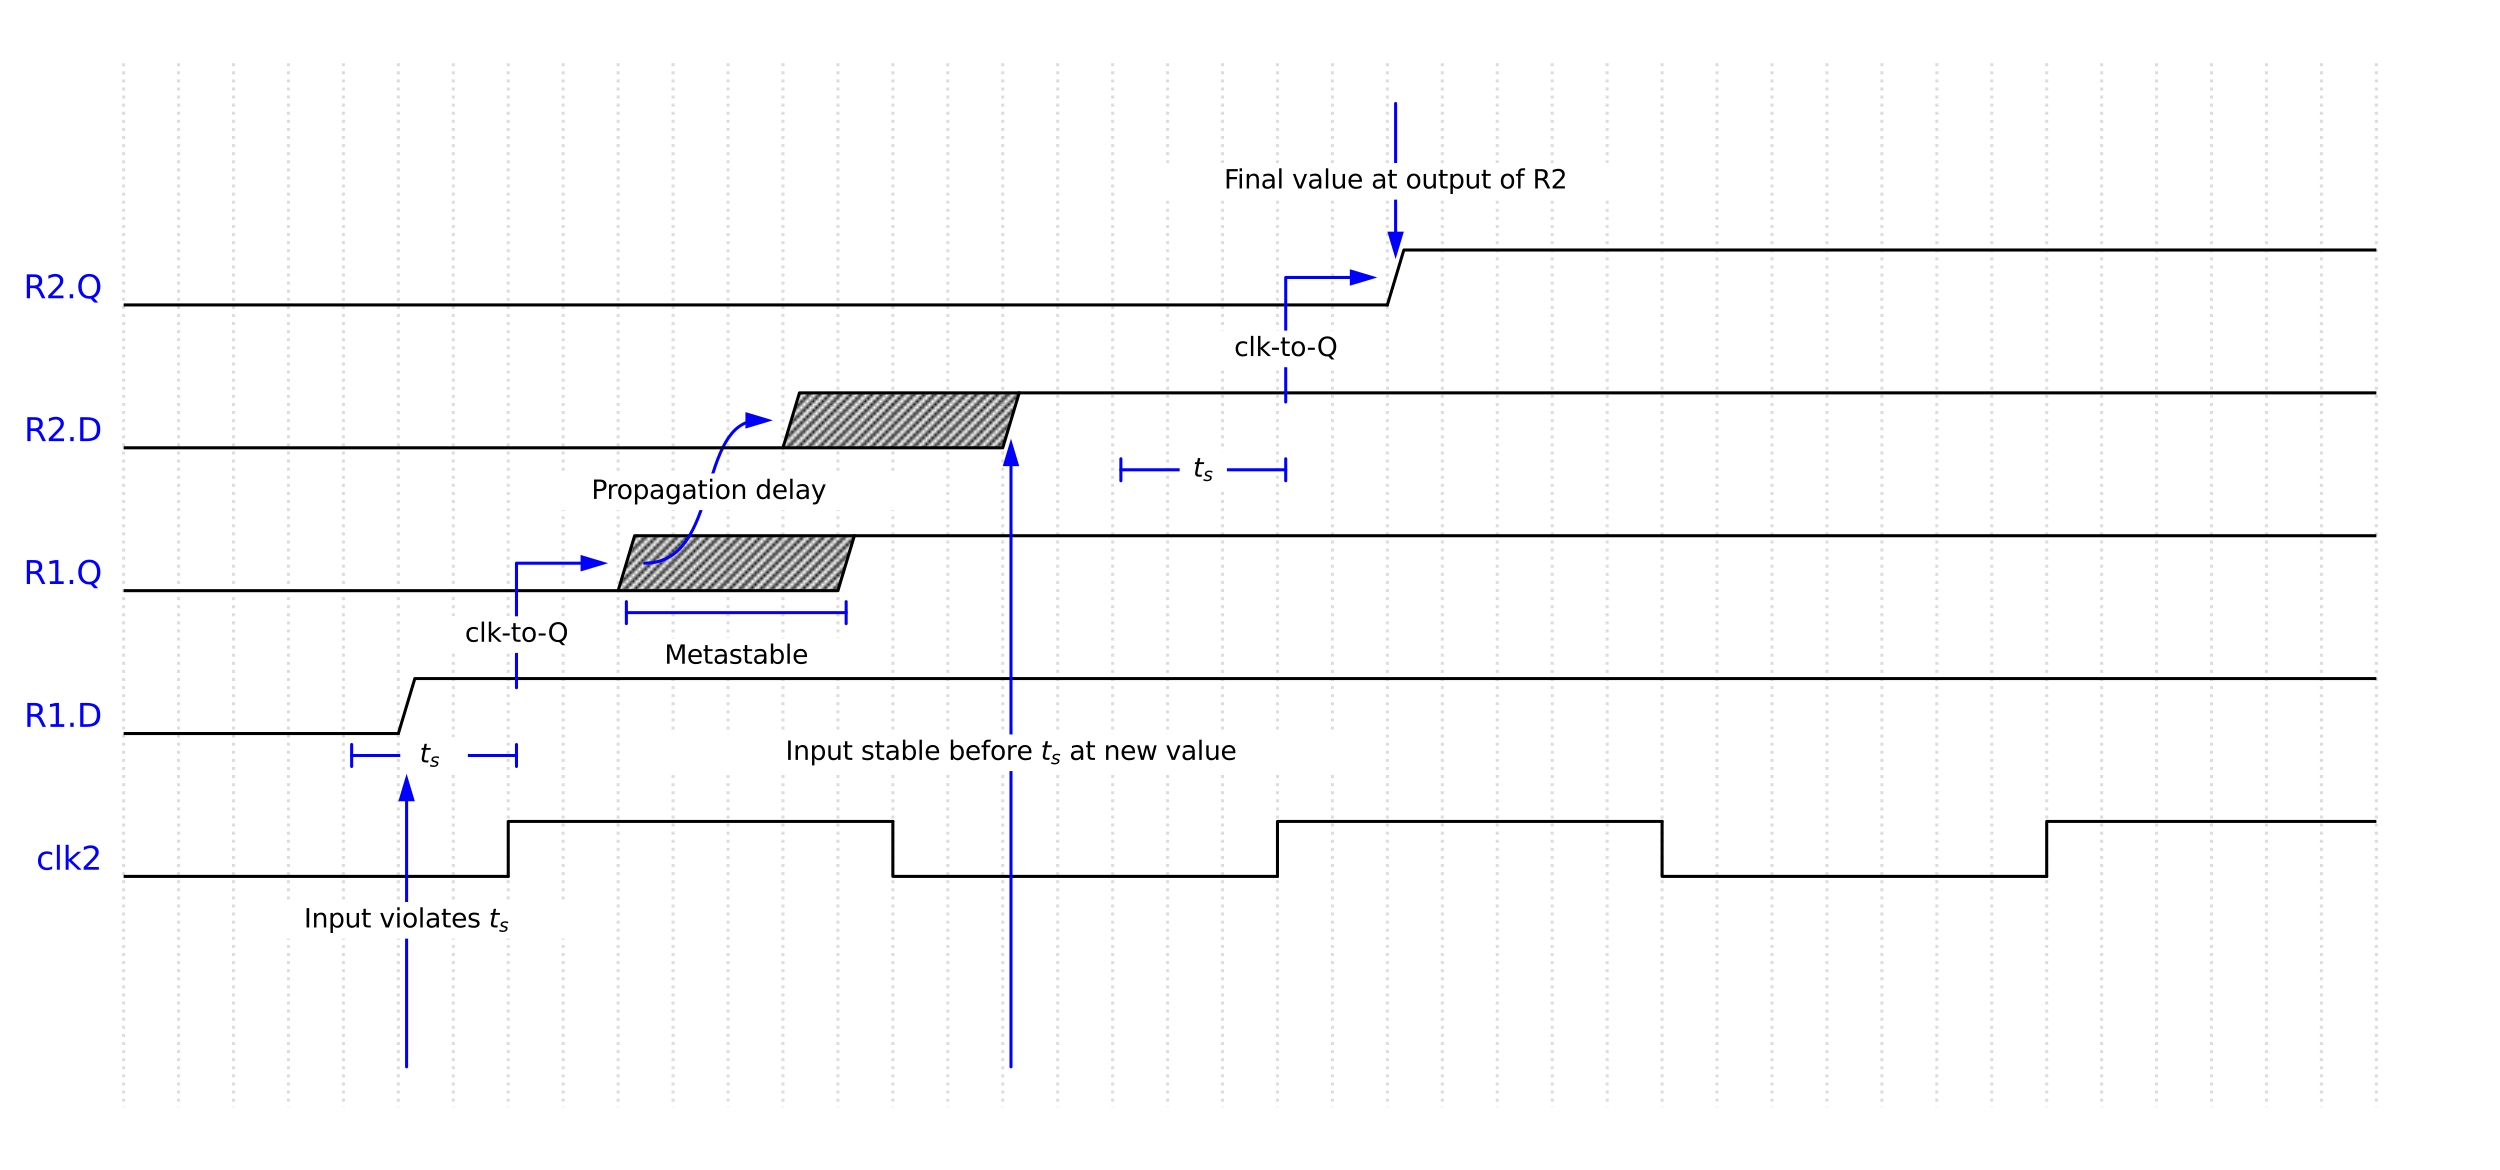 <?xml version="1.0" encoding="utf-8" standalone="no"?>
<!DOCTYPE svg PUBLIC "-//W3C//DTD SVG 1.1//EN"
  "http://www.w3.org/Graphics/SVG/1.1/DTD/svg11.dtd">
<svg xmlns:xlink="http://www.w3.org/1999/xlink" width="819pt" height="383.4pt" viewBox="0 0 819 383.4" xmlns="http://www.w3.org/2000/svg" version="1.1">
 <defs>
  <style type="text/css">*{stroke-linejoin: round; stroke-linecap: butt}</style>
 </defs>
 <g id="figure_1">
  <g id="patch_1">
   <path d="M 0 383.4 
L 819 383.4 
L 819 0 
L 0 0 
L 0 383.4 
z
" style="fill: none"/>
  </g>
  <g id="axes_1">
   <g id="line2d_1">
    <path d="M 40.5 20.7 
L 40.5 362.7 
" clip-path="url(#pe8abf2c8b2)" style="fill: none; stroke-dasharray: 1,1.65; stroke-dashoffset: 0; stroke: #dddddd"/>
   </g>
   <g id="line2d_2">
    <path d="M 58.5 20.7 
L 58.5 362.7 
" clip-path="url(#pe8abf2c8b2)" style="fill: none; stroke-dasharray: 1,1.65; stroke-dashoffset: 0; stroke: #dddddd"/>
   </g>
   <g id="line2d_3">
    <path d="M 76.5 20.7 
L 76.5 362.7 
" clip-path="url(#pe8abf2c8b2)" style="fill: none; stroke-dasharray: 1,1.65; stroke-dashoffset: 0; stroke: #dddddd"/>
   </g>
   <g id="line2d_4">
    <path d="M 94.5 20.7 
L 94.5 362.7 
" clip-path="url(#pe8abf2c8b2)" style="fill: none; stroke-dasharray: 1,1.65; stroke-dashoffset: 0; stroke: #dddddd"/>
   </g>
   <g id="line2d_5">
    <path d="M 112.5 20.7 
L 112.5 362.7 
" clip-path="url(#pe8abf2c8b2)" style="fill: none; stroke-dasharray: 1,1.65; stroke-dashoffset: 0; stroke: #dddddd"/>
   </g>
   <g id="line2d_6">
    <path d="M 130.5 20.7 
L 130.5 362.7 
" clip-path="url(#pe8abf2c8b2)" style="fill: none; stroke-dasharray: 1,1.65; stroke-dashoffset: 0; stroke: #dddddd"/>
   </g>
   <g id="line2d_7">
    <path d="M 148.5 20.7 
L 148.5 362.7 
" clip-path="url(#pe8abf2c8b2)" style="fill: none; stroke-dasharray: 1,1.65; stroke-dashoffset: 0; stroke: #dddddd"/>
   </g>
   <g id="line2d_8">
    <path d="M 166.5 20.7 
L 166.5 362.7 
" clip-path="url(#pe8abf2c8b2)" style="fill: none; stroke-dasharray: 1,1.65; stroke-dashoffset: 0; stroke: #dddddd"/>
   </g>
   <g id="line2d_9">
    <path d="M 184.5 20.7 
L 184.5 362.7 
" clip-path="url(#pe8abf2c8b2)" style="fill: none; stroke-dasharray: 1,1.65; stroke-dashoffset: 0; stroke: #dddddd"/>
   </g>
   <g id="line2d_10">
    <path d="M 202.5 20.7 
L 202.5 362.7 
" clip-path="url(#pe8abf2c8b2)" style="fill: none; stroke-dasharray: 1,1.65; stroke-dashoffset: 0; stroke: #dddddd"/>
   </g>
   <g id="line2d_11">
    <path d="M 220.5 20.7 
L 220.5 362.7 
" clip-path="url(#pe8abf2c8b2)" style="fill: none; stroke-dasharray: 1,1.65; stroke-dashoffset: 0; stroke: #dddddd"/>
   </g>
   <g id="line2d_12">
    <path d="M 238.5 20.7 
L 238.5 362.7 
" clip-path="url(#pe8abf2c8b2)" style="fill: none; stroke-dasharray: 1,1.65; stroke-dashoffset: 0; stroke: #dddddd"/>
   </g>
   <g id="line2d_13">
    <path d="M 256.5 20.7 
L 256.5 362.7 
" clip-path="url(#pe8abf2c8b2)" style="fill: none; stroke-dasharray: 1,1.65; stroke-dashoffset: 0; stroke: #dddddd"/>
   </g>
   <g id="line2d_14">
    <path d="M 274.5 20.7 
L 274.5 362.7 
" clip-path="url(#pe8abf2c8b2)" style="fill: none; stroke-dasharray: 1,1.65; stroke-dashoffset: 0; stroke: #dddddd"/>
   </g>
   <g id="line2d_15">
    <path d="M 292.5 20.7 
L 292.5 362.7 
" clip-path="url(#pe8abf2c8b2)" style="fill: none; stroke-dasharray: 1,1.65; stroke-dashoffset: 0; stroke: #dddddd"/>
   </g>
   <g id="line2d_16">
    <path d="M 310.5 20.7 
L 310.5 362.7 
" clip-path="url(#pe8abf2c8b2)" style="fill: none; stroke-dasharray: 1,1.65; stroke-dashoffset: 0; stroke: #dddddd"/>
   </g>
   <g id="line2d_17">
    <path d="M 328.5 20.7 
L 328.5 362.7 
" clip-path="url(#pe8abf2c8b2)" style="fill: none; stroke-dasharray: 1,1.65; stroke-dashoffset: 0; stroke: #dddddd"/>
   </g>
   <g id="line2d_18">
    <path d="M 346.5 20.7 
L 346.5 362.7 
" clip-path="url(#pe8abf2c8b2)" style="fill: none; stroke-dasharray: 1,1.65; stroke-dashoffset: 0; stroke: #dddddd"/>
   </g>
   <g id="line2d_19">
    <path d="M 364.5 20.7 
L 364.5 362.7 
" clip-path="url(#pe8abf2c8b2)" style="fill: none; stroke-dasharray: 1,1.65; stroke-dashoffset: 0; stroke: #dddddd"/>
   </g>
   <g id="line2d_20">
    <path d="M 382.5 20.7 
L 382.5 362.7 
" clip-path="url(#pe8abf2c8b2)" style="fill: none; stroke-dasharray: 1,1.65; stroke-dashoffset: 0; stroke: #dddddd"/>
   </g>
   <g id="line2d_21">
    <path d="M 400.5 20.7 
L 400.5 362.7 
" clip-path="url(#pe8abf2c8b2)" style="fill: none; stroke-dasharray: 1,1.65; stroke-dashoffset: 0; stroke: #dddddd"/>
   </g>
   <g id="line2d_22">
    <path d="M 418.5 20.7 
L 418.5 362.7 
" clip-path="url(#pe8abf2c8b2)" style="fill: none; stroke-dasharray: 1,1.65; stroke-dashoffset: 0; stroke: #dddddd"/>
   </g>
   <g id="line2d_23">
    <path d="M 436.5 20.7 
L 436.5 362.7 
" clip-path="url(#pe8abf2c8b2)" style="fill: none; stroke-dasharray: 1,1.65; stroke-dashoffset: 0; stroke: #dddddd"/>
   </g>
   <g id="line2d_24">
    <path d="M 454.5 20.7 
L 454.5 362.7 
" clip-path="url(#pe8abf2c8b2)" style="fill: none; stroke-dasharray: 1,1.65; stroke-dashoffset: 0; stroke: #dddddd"/>
   </g>
   <g id="line2d_25">
    <path d="M 472.5 20.7 
L 472.5 362.7 
" clip-path="url(#pe8abf2c8b2)" style="fill: none; stroke-dasharray: 1,1.65; stroke-dashoffset: 0; stroke: #dddddd"/>
   </g>
   <g id="line2d_26">
    <path d="M 490.5 20.7 
L 490.5 362.7 
" clip-path="url(#pe8abf2c8b2)" style="fill: none; stroke-dasharray: 1,1.65; stroke-dashoffset: 0; stroke: #dddddd"/>
   </g>
   <g id="line2d_27">
    <path d="M 508.5 20.7 
L 508.5 362.7 
" clip-path="url(#pe8abf2c8b2)" style="fill: none; stroke-dasharray: 1,1.65; stroke-dashoffset: 0; stroke: #dddddd"/>
   </g>
   <g id="line2d_28">
    <path d="M 526.5 20.7 
L 526.5 362.7 
" clip-path="url(#pe8abf2c8b2)" style="fill: none; stroke-dasharray: 1,1.65; stroke-dashoffset: 0; stroke: #dddddd"/>
   </g>
   <g id="line2d_29">
    <path d="M 544.5 20.7 
L 544.5 362.7 
" clip-path="url(#pe8abf2c8b2)" style="fill: none; stroke-dasharray: 1,1.65; stroke-dashoffset: 0; stroke: #dddddd"/>
   </g>
   <g id="line2d_30">
    <path d="M 562.5 20.7 
L 562.5 362.7 
" clip-path="url(#pe8abf2c8b2)" style="fill: none; stroke-dasharray: 1,1.65; stroke-dashoffset: 0; stroke: #dddddd"/>
   </g>
   <g id="line2d_31">
    <path d="M 580.5 20.7 
L 580.5 362.7 
" clip-path="url(#pe8abf2c8b2)" style="fill: none; stroke-dasharray: 1,1.65; stroke-dashoffset: 0; stroke: #dddddd"/>
   </g>
   <g id="line2d_32">
    <path d="M 598.5 20.7 
L 598.5 362.7 
" clip-path="url(#pe8abf2c8b2)" style="fill: none; stroke-dasharray: 1,1.65; stroke-dashoffset: 0; stroke: #dddddd"/>
   </g>
   <g id="line2d_33">
    <path d="M 616.5 20.7 
L 616.5 362.7 
" clip-path="url(#pe8abf2c8b2)" style="fill: none; stroke-dasharray: 1,1.65; stroke-dashoffset: 0; stroke: #dddddd"/>
   </g>
   <g id="line2d_34">
    <path d="M 634.5 20.7 
L 634.5 362.7 
" clip-path="url(#pe8abf2c8b2)" style="fill: none; stroke-dasharray: 1,1.65; stroke-dashoffset: 0; stroke: #dddddd"/>
   </g>
   <g id="line2d_35">
    <path d="M 652.5 20.7 
L 652.5 362.7 
" clip-path="url(#pe8abf2c8b2)" style="fill: none; stroke-dasharray: 1,1.65; stroke-dashoffset: 0; stroke: #dddddd"/>
   </g>
   <g id="line2d_36">
    <path d="M 670.5 20.7 
L 670.5 362.7 
" clip-path="url(#pe8abf2c8b2)" style="fill: none; stroke-dasharray: 1,1.65; stroke-dashoffset: 0; stroke: #dddddd"/>
   </g>
   <g id="line2d_37">
    <path d="M 688.5 20.7 
L 688.5 362.7 
" clip-path="url(#pe8abf2c8b2)" style="fill: none; stroke-dasharray: 1,1.65; stroke-dashoffset: 0; stroke: #dddddd"/>
   </g>
   <g id="line2d_38">
    <path d="M 706.5 20.7 
L 706.5 362.7 
" clip-path="url(#pe8abf2c8b2)" style="fill: none; stroke-dasharray: 1,1.65; stroke-dashoffset: 0; stroke: #dddddd"/>
   </g>
   <g id="line2d_39">
    <path d="M 724.5 20.7 
L 724.5 362.7 
" clip-path="url(#pe8abf2c8b2)" style="fill: none; stroke-dasharray: 1,1.65; stroke-dashoffset: 0; stroke: #dddddd"/>
   </g>
   <g id="line2d_40">
    <path d="M 742.5 20.7 
L 742.5 362.7 
" clip-path="url(#pe8abf2c8b2)" style="fill: none; stroke-dasharray: 1,1.65; stroke-dashoffset: 0; stroke: #dddddd"/>
   </g>
   <g id="line2d_41">
    <path d="M 760.5 20.7 
L 760.5 362.7 
" clip-path="url(#pe8abf2c8b2)" style="fill: none; stroke-dasharray: 1,1.65; stroke-dashoffset: 0; stroke: #dddddd"/>
   </g>
   <g id="line2d_42">
    <path d="M 778.5 20.7 
L 778.5 362.7 
" clip-path="url(#pe8abf2c8b2)" style="fill: none; stroke-dasharray: 1,1.65; stroke-dashoffset: 0; stroke: #dddddd"/>
   </g>
   <g id="patch_2">
    <path d="M 261.9 128.7 
L 256.5 146.7 
L 328.5 146.7 
L 333.9 128.7 
z
" clip-path="url(#pf10dcd220d)" style="fill: url(#h05a7347aa9); stroke: #000000; stroke-linecap: round"/>
   </g>
   <g id="patch_3">
    <path d="M 207.9 175.5 
L 202.5 193.5 
L 274.5 193.5 
L 279.9 175.5 
z
" clip-path="url(#pf10dcd220d)" style="fill: url(#h05a7347aa9); stroke: #000000; stroke-linecap: round"/>
   </g>
   <g id="patch_4">
    <path d="M 211.2 184.5 
C 236.4 184.5 228 137.7 248.7 137.7 
" clip-path="url(#pe8abf2c8b2)" style="fill: none; stroke: #0000ff; stroke-linejoin: miter; stroke-linecap: round"/>
   </g>
   <g id="line2d_43">
    <path d="M 40.5 99.9 
L 454.5 99.9 
" clip-path="url(#pf10dcd220d)" style="fill: none; stroke: #000000; stroke-linecap: round"/>
   </g>
   <g id="line2d_44">
    <path d="M 454.5 99.9 
L 459.9 81.9 
L 778.5 81.9 
" clip-path="url(#pf10dcd220d)" style="fill: none; stroke: #000000; stroke-linecap: round"/>
   </g>
   <g id="line2d_45">
    <path d="M 40.5 146.7 
L 256.5 146.7 
" clip-path="url(#pf10dcd220d)" style="fill: none; stroke: #000000; stroke-linecap: round"/>
   </g>
   <g id="line2d_46">
    <path d="M 333.9 128.7 
L 778.5 128.7 
" clip-path="url(#pf10dcd220d)" style="fill: none; stroke: #000000; stroke-linecap: round"/>
   </g>
   <g id="line2d_47">
    <path d="M 40.5 193.5 
L 202.5 193.5 
" clip-path="url(#pf10dcd220d)" style="fill: none; stroke: #000000; stroke-linecap: round"/>
   </g>
   <g id="line2d_48">
    <path d="M 279.9 175.5 
L 778.5 175.5 
" clip-path="url(#pf10dcd220d)" style="fill: none; stroke: #000000; stroke-linecap: round"/>
   </g>
   <g id="line2d_49">
    <path d="M 40.5 240.3 
L 130.5 240.3 
" clip-path="url(#pf10dcd220d)" style="fill: none; stroke: #000000; stroke-linecap: round"/>
   </g>
   <g id="line2d_50">
    <path d="M 130.5 240.3 
L 135.9 222.3 
L 778.5 222.3 
" clip-path="url(#pf10dcd220d)" style="fill: none; stroke: #000000; stroke-linecap: round"/>
   </g>
   <g id="line2d_51">
    <path d="M 40.5 287.1 
L 166.5 287.1 
" clip-path="url(#pf10dcd220d)" style="fill: none; stroke: #000000; stroke-linecap: round"/>
   </g>
   <g id="line2d_52">
    <path d="M 166.5 287.1 
L 166.5 269.1 
L 292.5 269.1 
" clip-path="url(#pf10dcd220d)" style="fill: none; stroke: #000000; stroke-linecap: round"/>
   </g>
   <g id="line2d_53">
    <path d="M 292.5 269.1 
L 292.5 287.1 
L 418.5 287.1 
" clip-path="url(#pf10dcd220d)" style="fill: none; stroke: #000000; stroke-linecap: round"/>
   </g>
   <g id="line2d_54">
    <path d="M 418.5 287.1 
L 418.5 269.1 
L 544.5 269.1 
" clip-path="url(#pf10dcd220d)" style="fill: none; stroke: #000000; stroke-linecap: round"/>
   </g>
   <g id="line2d_55">
    <path d="M 544.5 269.1 
L 544.5 287.1 
L 670.5 287.1 
" clip-path="url(#pf10dcd220d)" style="fill: none; stroke: #000000; stroke-linecap: round"/>
   </g>
   <g id="line2d_56">
    <path d="M 670.5 287.1 
L 670.5 269.1 
L 778.5 269.1 
" clip-path="url(#pf10dcd220d)" style="fill: none; stroke: #000000; stroke-linecap: round"/>
   </g>
   <g id="line2d_57">
    <path d="M 115.2 247.5 
L 169.2 247.5 
" clip-path="url(#pe8abf2c8b2)" style="fill: none; stroke: #0000ff; stroke-linecap: round"/>
   </g>
   <g id="line2d_58">
    <path d="M 115.2 251.1 
L 115.2 243.9 
" clip-path="url(#pe8abf2c8b2)" style="fill: none; stroke: #0000ff; stroke-linecap: round"/>
   </g>
   <g id="line2d_59">
    <path d="M 169.2 251.1 
L 169.2 243.9 
" clip-path="url(#pe8abf2c8b2)" style="fill: none; stroke: #0000ff; stroke-linecap: round"/>
   </g>
   <g id="line2d_60">
    <path d="M 367.2 153.9 
L 421.2 153.9 
" clip-path="url(#pe8abf2c8b2)" style="fill: none; stroke: #0000ff; stroke-linecap: round"/>
   </g>
   <g id="line2d_61">
    <path d="M 367.2 157.5 
L 367.2 150.3 
" clip-path="url(#pe8abf2c8b2)" style="fill: none; stroke: #0000ff; stroke-linecap: round"/>
   </g>
   <g id="line2d_62">
    <path d="M 421.2 157.5 
L 421.2 150.3 
" clip-path="url(#pe8abf2c8b2)" style="fill: none; stroke: #0000ff; stroke-linecap: round"/>
   </g>
   <g id="line2d_63">
    <path d="M 205.2 200.7 
L 277.2 200.7 
" clip-path="url(#pe8abf2c8b2)" style="fill: none; stroke: #0000ff; stroke-linecap: round"/>
   </g>
   <g id="line2d_64">
    <path d="M 205.2 204.3 
L 205.2 197.1 
" clip-path="url(#pe8abf2c8b2)" style="fill: none; stroke: #0000ff; stroke-linecap: round"/>
   </g>
   <g id="line2d_65">
    <path d="M 277.2 204.3 
L 277.2 197.1 
" clip-path="url(#pe8abf2c8b2)" style="fill: none; stroke: #0000ff; stroke-linecap: round"/>
   </g>
   <g id="line2d_66">
    <path d="M 205.2 215.1 
L 277.2 215.1 
" clip-path="url(#pe8abf2c8b2)" style="fill: none; stroke: #0000ff; stroke-linecap: round"/>
   </g>
   <g id="line2d_67">
    <path d="M 205.2 218.7 
L 205.2 211.5 
" clip-path="url(#pe8abf2c8b2)" style="fill: none; stroke: #0000ff; stroke-linecap: round"/>
   </g>
   <g id="line2d_68">
    <path d="M 277.2 218.7 
L 277.2 211.5 
" clip-path="url(#pe8abf2c8b2)" style="fill: none; stroke: #0000ff; stroke-linecap: round"/>
   </g>
   <g id="text_1">
    <!-- R2.Q -->
    <g style="fill: #0000ff" transform="translate(7.721 97.716) scale(0.105 -0.105)">
     <defs>
      <path id="DejaVuSans-52" d="M 2841 2188 
Q 3044 2119 3236 1894 
Q 3428 1669 3622 1275 
L 4263 0 
L 3584 0 
L 2988 1197 
Q 2756 1666 2539 1819 
Q 2322 1972 1947 1972 
L 1259 1972 
L 1259 0 
L 628 0 
L 628 4666 
L 2053 4666 
Q 2853 4666 3247 4331 
Q 3641 3997 3641 3322 
Q 3641 2881 3436 2590 
Q 3231 2300 2841 2188 
z
M 1259 4147 
L 1259 2491 
L 2053 2491 
Q 2509 2491 2742 2702 
Q 2975 2913 2975 3322 
Q 2975 3731 2742 3939 
Q 2509 4147 2053 4147 
L 1259 4147 
z
" transform="scale(0.016)"/>
      <path id="DejaVuSans-32" d="M 1228 531 
L 3431 531 
L 3431 0 
L 469 0 
L 469 531 
Q 828 903 1448 1529 
Q 2069 2156 2228 2338 
Q 2531 2678 2651 2914 
Q 2772 3150 2772 3378 
Q 2772 3750 2511 3984 
Q 2250 4219 1831 4219 
Q 1534 4219 1204 4116 
Q 875 4013 500 3803 
L 500 4441 
Q 881 4594 1212 4672 
Q 1544 4750 1819 4750 
Q 2544 4750 2975 4387 
Q 3406 4025 3406 3419 
Q 3406 3131 3298 2873 
Q 3191 2616 2906 2266 
Q 2828 2175 2409 1742 
Q 1991 1309 1228 531 
z
" transform="scale(0.016)"/>
      <path id="DejaVuSans-2e" d="M 684 794 
L 1344 794 
L 1344 0 
L 684 0 
L 684 794 
z
" transform="scale(0.016)"/>
      <path id="DejaVuSans-51" d="M 2522 4238 
Q 1834 4238 1429 3725 
Q 1025 3213 1025 2328 
Q 1025 1447 1429 934 
Q 1834 422 2522 422 
Q 3209 422 3611 934 
Q 4013 1447 4013 2328 
Q 4013 3213 3611 3725 
Q 3209 4238 2522 4238 
z
M 3406 84 
L 4238 -825 
L 3475 -825 
L 2784 -78 
Q 2681 -84 2626 -87 
Q 2572 -91 2522 -91 
Q 1538 -91 948 567 
Q 359 1225 359 2328 
Q 359 3434 948 4092 
Q 1538 4750 2522 4750 
Q 3503 4750 4090 4092 
Q 4678 3434 4678 2328 
Q 4678 1516 4351 937 
Q 4025 359 3406 84 
z
" transform="scale(0.016)"/>
     </defs>
     <use xlink:href="#DejaVuSans-52"/>
     <use xlink:href="#DejaVuSans-32" x="69.482"/>
     <use xlink:href="#DejaVuSans-2e" x="133.105"/>
     <use xlink:href="#DejaVuSans-51" x="164.893"/>
    </g>
   </g>
   <g id="text_2">
    <!-- R2.D -->
    <g style="fill: #0000ff" transform="translate(7.901 144.516) scale(0.105 -0.105)">
     <defs>
      <path id="DejaVuSans-44" d="M 1259 4147 
L 1259 519 
L 2022 519 
Q 2988 519 3436 956 
Q 3884 1394 3884 2338 
Q 3884 3275 3436 3711 
Q 2988 4147 2022 4147 
L 1259 4147 
z
M 628 4666 
L 1925 4666 
Q 3281 4666 3915 4102 
Q 4550 3538 4550 2338 
Q 4550 1131 3912 565 
Q 3275 0 1925 0 
L 628 0 
L 628 4666 
z
" transform="scale(0.016)"/>
     </defs>
     <use xlink:href="#DejaVuSans-52"/>
     <use xlink:href="#DejaVuSans-32" x="69.482"/>
     <use xlink:href="#DejaVuSans-2e" x="133.105"/>
     <use xlink:href="#DejaVuSans-44" x="164.893"/>
    </g>
   </g>
   <g id="text_3">
    <!-- R1.Q -->
    <g style="fill: #0000ff" transform="translate(7.721 191.316) scale(0.105 -0.105)">
     <defs>
      <path id="DejaVuSans-31" d="M 794 531 
L 1825 531 
L 1825 4091 
L 703 3866 
L 703 4441 
L 1819 4666 
L 2450 4666 
L 2450 531 
L 3481 531 
L 3481 0 
L 794 0 
L 794 531 
z
" transform="scale(0.016)"/>
     </defs>
     <use xlink:href="#DejaVuSans-52"/>
     <use xlink:href="#DejaVuSans-31" x="69.482"/>
     <use xlink:href="#DejaVuSans-2e" x="133.105"/>
     <use xlink:href="#DejaVuSans-51" x="164.893"/>
    </g>
   </g>
   <g id="text_4">
    <!-- R1.D -->
    <g style="fill: #0000ff" transform="translate(7.901 238.116) scale(0.105 -0.105)">
     <use xlink:href="#DejaVuSans-52"/>
     <use xlink:href="#DejaVuSans-31" x="69.482"/>
     <use xlink:href="#DejaVuSans-2e" x="133.105"/>
     <use xlink:href="#DejaVuSans-44" x="164.893"/>
    </g>
   </g>
   <g id="text_5">
    <!-- clk2 -->
    <g style="fill: #0000ff" transform="translate(11.849 284.916) scale(0.105 -0.105)">
     <defs>
      <path id="DejaVuSans-63" d="M 3122 3366 
L 3122 2828 
Q 2878 2963 2633 3030 
Q 2388 3097 2138 3097 
Q 1578 3097 1268 2742 
Q 959 2388 959 1747 
Q 959 1106 1268 751 
Q 1578 397 2138 397 
Q 2388 397 2633 464 
Q 2878 531 3122 666 
L 3122 134 
Q 2881 22 2623 -34 
Q 2366 -91 2075 -91 
Q 1284 -91 818 406 
Q 353 903 353 1747 
Q 353 2603 823 3093 
Q 1294 3584 2113 3584 
Q 2378 3584 2631 3529 
Q 2884 3475 3122 3366 
z
" transform="scale(0.016)"/>
      <path id="DejaVuSans-6c" d="M 603 4863 
L 1178 4863 
L 1178 0 
L 603 0 
L 603 4863 
z
" transform="scale(0.016)"/>
      <path id="DejaVuSans-6b" d="M 581 4863 
L 1159 4863 
L 1159 1991 
L 2875 3500 
L 3609 3500 
L 1753 1863 
L 3688 0 
L 2938 0 
L 1159 1709 
L 1159 0 
L 581 0 
L 581 4863 
z
" transform="scale(0.016)"/>
     </defs>
     <use xlink:href="#DejaVuSans-63"/>
     <use xlink:href="#DejaVuSans-6c" x="54.98"/>
     <use xlink:href="#DejaVuSans-6b" x="82.764"/>
     <use xlink:href="#DejaVuSans-32" x="140.674"/>
    </g>
   </g>
   <g id="line2d_69">
    <path d="M 169.2 225.3 
L 169.2 184.5 
L 190.2 184.5 
" clip-path="url(#pe8abf2c8b2)" style="fill: none; stroke: #0000ff; stroke-linecap: round"/>
   </g>
   <g id="patch_5">
    <path d="M 190.2 181.8 
L 199.2 184.5 
L 190.2 187.2 
z
" clip-path="url(#pe8abf2c8b2)" style="fill: #0000ff"/>
   </g>
   <g id="line2d_70">
    <path d="M 421.2 131.7 
L 421.2 90.9 
L 442.2 90.9 
" clip-path="url(#pe8abf2c8b2)" style="fill: none; stroke: #0000ff; stroke-linecap: round"/>
   </g>
   <g id="patch_6">
    <path d="M 442.2 88.2 
L 451.2 90.9 
L 442.2 93.6 
z
" clip-path="url(#pe8abf2c8b2)" style="fill: #0000ff"/>
   </g>
   <g id="line2d_71">
    <path d="M 133.2 262.5 
L 133.2 349.5 
" clip-path="url(#pe8abf2c8b2)" style="fill: none; stroke: #0000ff; stroke-linecap: round"/>
   </g>
   <g id="patch_7">
    <path d="M 130.5 262.5 
L 133.2 253.5 
L 135.9 262.5 
z
" clip-path="url(#pe8abf2c8b2)" style="fill: #0000ff"/>
   </g>
   <g id="line2d_72">
    <path d="M 331.2 152.7 
L 331.2 349.5 
" clip-path="url(#pe8abf2c8b2)" style="fill: none; stroke: #0000ff; stroke-linecap: round"/>
   </g>
   <g id="patch_8">
    <path d="M 328.5 152.7 
L 331.2 143.7 
L 333.9 152.7 
z
" clip-path="url(#pe8abf2c8b2)" style="fill: #0000ff"/>
   </g>
   <g id="patch_9">
    <path d="M 244.2 135 
L 253.2 137.7 
L 244.2 140.4 
z
" clip-path="url(#pe8abf2c8b2)" style="fill: #0000ff"/>
   </g>
   <g id="line2d_73">
    <path d="M 457.2 75.9 
L 457.2 33.9 
" clip-path="url(#pe8abf2c8b2)" style="fill: none; stroke: #0000ff; stroke-linecap: round"/>
   </g>
   <g id="patch_10">
    <path d="M 459.9 75.9 
L 457.2 84.9 
L 454.5 75.9 
z
" clip-path="url(#pe8abf2c8b2)" style="fill: #0000ff"/>
   </g>
   <g id="patch_11">
    <path d="M 141.66 213.9 
L 141.66 201.9 
L 196.74 201.9 
L 196.74 213.9 
z
" clip-path="url(#pe8abf2c8b2)" style="fill: #ffffff"/>
   </g>
   <g id="text_6">
    <!-- clk-to-Q -->
    <g transform="translate(152.309 210.245) scale(0.085 -0.085)">
     <defs>
      <path id="DejaVuSans-2d" d="M 313 2009 
L 1997 2009 
L 1997 1497 
L 313 1497 
L 313 2009 
z
" transform="scale(0.016)"/>
      <path id="DejaVuSans-74" d="M 1172 4494 
L 1172 3500 
L 2356 3500 
L 2356 3053 
L 1172 3053 
L 1172 1153 
Q 1172 725 1289 603 
Q 1406 481 1766 481 
L 2356 481 
L 2356 0 
L 1766 0 
Q 1100 0 847 248 
Q 594 497 594 1153 
L 594 3053 
L 172 3053 
L 172 3500 
L 594 3500 
L 594 4494 
L 1172 4494 
z
" transform="scale(0.016)"/>
      <path id="DejaVuSans-6f" d="M 1959 3097 
Q 1497 3097 1228 2736 
Q 959 2375 959 1747 
Q 959 1119 1226 758 
Q 1494 397 1959 397 
Q 2419 397 2687 759 
Q 2956 1122 2956 1747 
Q 2956 2369 2687 2733 
Q 2419 3097 1959 3097 
z
M 1959 3584 
Q 2709 3584 3137 3096 
Q 3566 2609 3566 1747 
Q 3566 888 3137 398 
Q 2709 -91 1959 -91 
Q 1206 -91 779 398 
Q 353 888 353 1747 
Q 353 2609 779 3096 
Q 1206 3584 1959 3584 
z
" transform="scale(0.016)"/>
     </defs>
     <use xlink:href="#DejaVuSans-63"/>
     <use xlink:href="#DejaVuSans-6c" x="54.98"/>
     <use xlink:href="#DejaVuSans-6b" x="82.764"/>
     <use xlink:href="#DejaVuSans-2d" x="140.674"/>
     <use xlink:href="#DejaVuSans-74" x="176.758"/>
     <use xlink:href="#DejaVuSans-6f" x="215.967"/>
     <use xlink:href="#DejaVuSans-2d" x="279.023"/>
     <use xlink:href="#DejaVuSans-51" x="318.732"/>
    </g>
   </g>
   <g id="patch_12">
    <path d="M 393.66 120.3 
L 393.66 108.3 
L 448.74 108.3 
L 448.74 120.3 
z
" clip-path="url(#pe8abf2c8b2)" style="fill: #ffffff"/>
   </g>
   <g id="text_7">
    <!-- clk-to-Q -->
    <g transform="translate(404.309 116.645) scale(0.085 -0.085)">
     <use xlink:href="#DejaVuSans-63"/>
     <use xlink:href="#DejaVuSans-6c" x="54.98"/>
     <use xlink:href="#DejaVuSans-6b" x="82.764"/>
     <use xlink:href="#DejaVuSans-2d" x="140.674"/>
     <use xlink:href="#DejaVuSans-74" x="176.758"/>
     <use xlink:href="#DejaVuSans-6f" x="215.967"/>
     <use xlink:href="#DejaVuSans-2d" x="279.023"/>
     <use xlink:href="#DejaVuSans-51" x="318.732"/>
    </g>
   </g>
   <g id="patch_13">
    <path d="M 131.13 253.5 
L 131.13 241.5 
L 153.27 241.5 
L 153.27 253.5 
z
" clip-path="url(#pe8abf2c8b2)" style="fill: #ffffff"/>
   </g>
   <g id="text_8">
    <!-- $t_s$  -->
    <g transform="translate(137.482 249.845) scale(0.085 -0.085)">
     <defs>
      <path id="DejaVuSans-Oblique-74" d="M 2706 3500 
L 2619 3053 
L 1472 3053 
L 1100 1153 
Q 1081 1047 1072 975 
Q 1063 903 1063 863 
Q 1063 663 1183 572 
Q 1303 481 1569 481 
L 2150 481 
L 2053 0 
L 1503 0 
Q 991 0 739 200 
Q 488 400 488 806 
Q 488 878 497 964 
Q 506 1050 525 1153 
L 897 3053 
L 409 3053 
L 500 3500 
L 978 3500 
L 1172 4494 
L 1747 4494 
L 1556 3500 
L 2706 3500 
z
" transform="scale(0.016)"/>
      <path id="DejaVuSans-Oblique-73" d="M 3200 3397 
L 3091 2853 
Q 2863 2978 2609 3040 
Q 2356 3103 2088 3103 
Q 1634 3103 1373 2948 
Q 1113 2794 1113 2528 
Q 1113 2219 1719 2053 
Q 1766 2041 1788 2034 
L 1972 1978 
Q 2547 1819 2739 1644 
Q 2931 1469 2931 1166 
Q 2931 609 2489 259 
Q 2047 -91 1331 -91 
Q 1053 -91 747 -37 
Q 441 16 72 128 
L 184 722 
Q 500 559 806 475 
Q 1113 391 1394 391 
Q 1816 391 2080 572 
Q 2344 753 2344 1031 
Q 2344 1331 1650 1516 
L 1591 1531 
L 1394 1581 
Q 956 1697 753 1886 
Q 550 2075 550 2369 
Q 550 2928 970 3256 
Q 1391 3584 2113 3584 
Q 2397 3584 2667 3537 
Q 2938 3491 3200 3397 
z
" transform="scale(0.016)"/>
      <path id="DejaVuSans-20" transform="scale(0.016)"/>
     </defs>
     <use xlink:href="#DejaVuSans-Oblique-74" transform="translate(0 0.781)"/>
     <use xlink:href="#DejaVuSans-Oblique-73" transform="translate(39.209 -15.625) scale(0.7)"/>
     <use xlink:href="#DejaVuSans-20" transform="translate(78.413 0.781)"/>
    </g>
   </g>
   <g id="patch_14">
    <path d="M 386.46 159.9 
L 386.46 147.9 
L 401.94 147.9 
L 401.94 159.9 
z
" clip-path="url(#pe8abf2c8b2)" style="fill: #ffffff"/>
   </g>
   <g id="text_9">
    <!-- $t_s$ -->
    <g transform="translate(390.842 156.245) scale(0.085 -0.085)">
     <use xlink:href="#DejaVuSans-Oblique-74" transform="translate(0 0.781)"/>
     <use xlink:href="#DejaVuSans-Oblique-73" transform="translate(39.209 -15.625) scale(0.7)"/>
    </g>
   </g>
   <g id="patch_15">
    <path d="M 78.75 307.5 
L 78.75 295.5 
L 187.65 295.5 
L 187.65 307.5 
z
" clip-path="url(#pe8abf2c8b2)" style="fill: #ffffff"/>
   </g>
   <g id="text_10">
    <!-- Input violates $t_s$ -->
    <g transform="translate(99.582 303.837) scale(0.085 -0.085)">
     <defs>
      <path id="DejaVuSans-49" d="M 628 4666 
L 1259 4666 
L 1259 0 
L 628 0 
L 628 4666 
z
" transform="scale(0.016)"/>
      <path id="DejaVuSans-6e" d="M 3513 2113 
L 3513 0 
L 2938 0 
L 2938 2094 
Q 2938 2591 2744 2837 
Q 2550 3084 2163 3084 
Q 1697 3084 1428 2787 
Q 1159 2491 1159 1978 
L 1159 0 
L 581 0 
L 581 3500 
L 1159 3500 
L 1159 2956 
Q 1366 3272 1645 3428 
Q 1925 3584 2291 3584 
Q 2894 3584 3203 3211 
Q 3513 2838 3513 2113 
z
" transform="scale(0.016)"/>
      <path id="DejaVuSans-70" d="M 1159 525 
L 1159 -1331 
L 581 -1331 
L 581 3500 
L 1159 3500 
L 1159 2969 
Q 1341 3281 1617 3432 
Q 1894 3584 2278 3584 
Q 2916 3584 3314 3078 
Q 3713 2572 3713 1747 
Q 3713 922 3314 415 
Q 2916 -91 2278 -91 
Q 1894 -91 1617 61 
Q 1341 213 1159 525 
z
M 3116 1747 
Q 3116 2381 2855 2742 
Q 2594 3103 2138 3103 
Q 1681 3103 1420 2742 
Q 1159 2381 1159 1747 
Q 1159 1113 1420 752 
Q 1681 391 2138 391 
Q 2594 391 2855 752 
Q 3116 1113 3116 1747 
z
" transform="scale(0.016)"/>
      <path id="DejaVuSans-75" d="M 544 1381 
L 544 3500 
L 1119 3500 
L 1119 1403 
Q 1119 906 1312 657 
Q 1506 409 1894 409 
Q 2359 409 2629 706 
Q 2900 1003 2900 1516 
L 2900 3500 
L 3475 3500 
L 3475 0 
L 2900 0 
L 2900 538 
Q 2691 219 2414 64 
Q 2138 -91 1772 -91 
Q 1169 -91 856 284 
Q 544 659 544 1381 
z
M 1991 3584 
L 1991 3584 
z
" transform="scale(0.016)"/>
      <path id="DejaVuSans-76" d="M 191 3500 
L 800 3500 
L 1894 563 
L 2988 3500 
L 3597 3500 
L 2284 0 
L 1503 0 
L 191 3500 
z
" transform="scale(0.016)"/>
      <path id="DejaVuSans-69" d="M 603 3500 
L 1178 3500 
L 1178 0 
L 603 0 
L 603 3500 
z
M 603 4863 
L 1178 4863 
L 1178 4134 
L 603 4134 
L 603 4863 
z
" transform="scale(0.016)"/>
      <path id="DejaVuSans-61" d="M 2194 1759 
Q 1497 1759 1228 1600 
Q 959 1441 959 1056 
Q 959 750 1161 570 
Q 1363 391 1709 391 
Q 2188 391 2477 730 
Q 2766 1069 2766 1631 
L 2766 1759 
L 2194 1759 
z
M 3341 1997 
L 3341 0 
L 2766 0 
L 2766 531 
Q 2569 213 2275 61 
Q 1981 -91 1556 -91 
Q 1019 -91 701 211 
Q 384 513 384 1019 
Q 384 1609 779 1909 
Q 1175 2209 1959 2209 
L 2766 2209 
L 2766 2266 
Q 2766 2663 2505 2880 
Q 2244 3097 1772 3097 
Q 1472 3097 1187 3025 
Q 903 2953 641 2809 
L 641 3341 
Q 956 3463 1253 3523 
Q 1550 3584 1831 3584 
Q 2591 3584 2966 3190 
Q 3341 2797 3341 1997 
z
" transform="scale(0.016)"/>
      <path id="DejaVuSans-65" d="M 3597 1894 
L 3597 1613 
L 953 1613 
Q 991 1019 1311 708 
Q 1631 397 2203 397 
Q 2534 397 2845 478 
Q 3156 559 3463 722 
L 3463 178 
Q 3153 47 2828 -22 
Q 2503 -91 2169 -91 
Q 1331 -91 842 396 
Q 353 884 353 1716 
Q 353 2575 817 3079 
Q 1281 3584 2069 3584 
Q 2775 3584 3186 3129 
Q 3597 2675 3597 1894 
z
M 3022 2063 
Q 3016 2534 2758 2815 
Q 2500 3097 2075 3097 
Q 1594 3097 1305 2825 
Q 1016 2553 972 2059 
L 3022 2063 
z
" transform="scale(0.016)"/>
      <path id="DejaVuSans-73" d="M 2834 3397 
L 2834 2853 
Q 2591 2978 2328 3040 
Q 2066 3103 1784 3103 
Q 1356 3103 1142 2972 
Q 928 2841 928 2578 
Q 928 2378 1081 2264 
Q 1234 2150 1697 2047 
L 1894 2003 
Q 2506 1872 2764 1633 
Q 3022 1394 3022 966 
Q 3022 478 2636 193 
Q 2250 -91 1575 -91 
Q 1294 -91 989 -36 
Q 684 19 347 128 
L 347 722 
Q 666 556 975 473 
Q 1284 391 1588 391 
Q 1994 391 2212 530 
Q 2431 669 2431 922 
Q 2431 1156 2273 1281 
Q 2116 1406 1581 1522 
L 1381 1569 
Q 847 1681 609 1914 
Q 372 2147 372 2553 
Q 372 3047 722 3315 
Q 1072 3584 1716 3584 
Q 2034 3584 2315 3537 
Q 2597 3491 2834 3397 
z
" transform="scale(0.016)"/>
     </defs>
     <use xlink:href="#DejaVuSans-49" transform="translate(0 0.016)"/>
     <use xlink:href="#DejaVuSans-6e" transform="translate(29.492 0.016)"/>
     <use xlink:href="#DejaVuSans-70" transform="translate(92.871 0.016)"/>
     <use xlink:href="#DejaVuSans-75" transform="translate(156.348 0.016)"/>
     <use xlink:href="#DejaVuSans-74" transform="translate(219.727 0.016)"/>
     <use xlink:href="#DejaVuSans-20" transform="translate(258.936 0.016)"/>
     <use xlink:href="#DejaVuSans-76" transform="translate(290.723 0.016)"/>
     <use xlink:href="#DejaVuSans-69" transform="translate(349.902 0.016)"/>
     <use xlink:href="#DejaVuSans-6f" transform="translate(377.686 0.016)"/>
     <use xlink:href="#DejaVuSans-6c" transform="translate(438.867 0.016)"/>
     <use xlink:href="#DejaVuSans-61" transform="translate(466.65 0.016)"/>
     <use xlink:href="#DejaVuSans-74" transform="translate(527.93 0.016)"/>
     <use xlink:href="#DejaVuSans-65" transform="translate(567.139 0.016)"/>
     <use xlink:href="#DejaVuSans-73" transform="translate(628.662 0.016)"/>
     <use xlink:href="#DejaVuSans-20" transform="translate(680.762 0.016)"/>
     <use xlink:href="#DejaVuSans-Oblique-74" transform="translate(712.549 0.016)"/>
     <use xlink:href="#DejaVuSans-Oblique-73" transform="translate(751.758 -16.391) scale(0.7)"/>
    </g>
   </g>
   <g id="patch_16">
    <path d="M 213.435 252.6 
L 213.435 240.6 
L 448.965 240.6 
L 448.965 252.6 
z
" clip-path="url(#pe8abf2c8b2)" style="fill: #ffffff"/>
   </g>
   <g id="text_11">
    <!-- Input stable before $t_s$ at new value -->
    <g transform="translate(257.335 248.938) scale(0.085 -0.085)">
     <defs>
      <path id="DejaVuSans-62" d="M 3116 1747 
Q 3116 2381 2855 2742 
Q 2594 3103 2138 3103 
Q 1681 3103 1420 2742 
Q 1159 2381 1159 1747 
Q 1159 1113 1420 752 
Q 1681 391 2138 391 
Q 2594 391 2855 752 
Q 3116 1113 3116 1747 
z
M 1159 2969 
Q 1341 3281 1617 3432 
Q 1894 3584 2278 3584 
Q 2916 3584 3314 3078 
Q 3713 2572 3713 1747 
Q 3713 922 3314 415 
Q 2916 -91 2278 -91 
Q 1894 -91 1617 61 
Q 1341 213 1159 525 
L 1159 0 
L 581 0 
L 581 4863 
L 1159 4863 
L 1159 2969 
z
" transform="scale(0.016)"/>
      <path id="DejaVuSans-66" d="M 2375 4863 
L 2375 4384 
L 1825 4384 
Q 1516 4384 1395 4259 
Q 1275 4134 1275 3809 
L 1275 3500 
L 2222 3500 
L 2222 3053 
L 1275 3053 
L 1275 0 
L 697 0 
L 697 3053 
L 147 3053 
L 147 3500 
L 697 3500 
L 697 3744 
Q 697 4328 969 4595 
Q 1241 4863 1831 4863 
L 2375 4863 
z
" transform="scale(0.016)"/>
      <path id="DejaVuSans-72" d="M 2631 2963 
Q 2534 3019 2420 3045 
Q 2306 3072 2169 3072 
Q 1681 3072 1420 2755 
Q 1159 2438 1159 1844 
L 1159 0 
L 581 0 
L 581 3500 
L 1159 3500 
L 1159 2956 
Q 1341 3275 1631 3429 
Q 1922 3584 2338 3584 
Q 2397 3584 2469 3576 
Q 2541 3569 2628 3553 
L 2631 2963 
z
" transform="scale(0.016)"/>
      <path id="DejaVuSans-77" d="M 269 3500 
L 844 3500 
L 1563 769 
L 2278 3500 
L 2956 3500 
L 3675 769 
L 4391 3500 
L 4966 3500 
L 4050 0 
L 3372 0 
L 2619 2869 
L 1863 0 
L 1184 0 
L 269 3500 
z
" transform="scale(0.016)"/>
     </defs>
     <use xlink:href="#DejaVuSans-49" transform="translate(0 0.016)"/>
     <use xlink:href="#DejaVuSans-6e" transform="translate(29.492 0.016)"/>
     <use xlink:href="#DejaVuSans-70" transform="translate(92.871 0.016)"/>
     <use xlink:href="#DejaVuSans-75" transform="translate(156.348 0.016)"/>
     <use xlink:href="#DejaVuSans-74" transform="translate(219.727 0.016)"/>
     <use xlink:href="#DejaVuSans-20" transform="translate(258.936 0.016)"/>
     <use xlink:href="#DejaVuSans-73" transform="translate(290.723 0.016)"/>
     <use xlink:href="#DejaVuSans-74" transform="translate(342.822 0.016)"/>
     <use xlink:href="#DejaVuSans-61" transform="translate(382.031 0.016)"/>
     <use xlink:href="#DejaVuSans-62" transform="translate(443.311 0.016)"/>
     <use xlink:href="#DejaVuSans-6c" transform="translate(506.787 0.016)"/>
     <use xlink:href="#DejaVuSans-65" transform="translate(534.57 0.016)"/>
     <use xlink:href="#DejaVuSans-20" transform="translate(596.094 0.016)"/>
     <use xlink:href="#DejaVuSans-62" transform="translate(627.881 0.016)"/>
     <use xlink:href="#DejaVuSans-65" transform="translate(691.357 0.016)"/>
     <use xlink:href="#DejaVuSans-66" transform="translate(752.881 0.016)"/>
     <use xlink:href="#DejaVuSans-6f" transform="translate(788.086 0.016)"/>
     <use xlink:href="#DejaVuSans-72" transform="translate(849.268 0.016)"/>
     <use xlink:href="#DejaVuSans-65" transform="translate(890.381 0.016)"/>
     <use xlink:href="#DejaVuSans-20" transform="translate(951.904 0.016)"/>
     <use xlink:href="#DejaVuSans-Oblique-74" transform="translate(983.691 0.016)"/>
     <use xlink:href="#DejaVuSans-Oblique-73" transform="translate(1022.9 -16.391) scale(0.7)"/>
     <use xlink:href="#DejaVuSans-20" transform="translate(1062.104 0.016)"/>
     <use xlink:href="#DejaVuSans-61" transform="translate(1093.892 0.016)"/>
     <use xlink:href="#DejaVuSans-74" transform="translate(1155.171 0.016)"/>
     <use xlink:href="#DejaVuSans-20" transform="translate(1194.38 0.016)"/>
     <use xlink:href="#DejaVuSans-6e" transform="translate(1226.167 0.016)"/>
     <use xlink:href="#DejaVuSans-65" transform="translate(1289.546 0.016)"/>
     <use xlink:href="#DejaVuSans-77" transform="translate(1351.069 0.016)"/>
     <use xlink:href="#DejaVuSans-20" transform="translate(1432.856 0.016)"/>
     <use xlink:href="#DejaVuSans-76" transform="translate(1464.644 0.016)"/>
     <use xlink:href="#DejaVuSans-61" transform="translate(1523.823 0.016)"/>
     <use xlink:href="#DejaVuSans-6c" transform="translate(1585.103 0.016)"/>
     <use xlink:href="#DejaVuSans-75" transform="translate(1612.886 0.016)"/>
     <use xlink:href="#DejaVuSans-65" transform="translate(1676.265 0.016)"/>
    </g>
   </g>
   <g id="patch_17">
    <path d="M 170.64 167.1 
L 170.64 155.1 
L 293.76 155.1 
L 293.76 167.1 
z
" clip-path="url(#pe8abf2c8b2)" style="fill: #ffffff"/>
   </g>
   <g id="text_12">
    <!-- Propagation delay -->
    <g transform="translate(193.749 163.445) scale(0.085 -0.085)">
     <defs>
      <path id="DejaVuSans-50" d="M 1259 4147 
L 1259 2394 
L 2053 2394 
Q 2494 2394 2734 2622 
Q 2975 2850 2975 3272 
Q 2975 3691 2734 3919 
Q 2494 4147 2053 4147 
L 1259 4147 
z
M 628 4666 
L 2053 4666 
Q 2838 4666 3239 4311 
Q 3641 3956 3641 3272 
Q 3641 2581 3239 2228 
Q 2838 1875 2053 1875 
L 1259 1875 
L 1259 0 
L 628 0 
L 628 4666 
z
" transform="scale(0.016)"/>
      <path id="DejaVuSans-67" d="M 2906 1791 
Q 2906 2416 2648 2759 
Q 2391 3103 1925 3103 
Q 1463 3103 1205 2759 
Q 947 2416 947 1791 
Q 947 1169 1205 825 
Q 1463 481 1925 481 
Q 2391 481 2648 825 
Q 2906 1169 2906 1791 
z
M 3481 434 
Q 3481 -459 3084 -895 
Q 2688 -1331 1869 -1331 
Q 1566 -1331 1297 -1286 
Q 1028 -1241 775 -1147 
L 775 -588 
Q 1028 -725 1275 -790 
Q 1522 -856 1778 -856 
Q 2344 -856 2625 -561 
Q 2906 -266 2906 331 
L 2906 616 
Q 2728 306 2450 153 
Q 2172 0 1784 0 
Q 1141 0 747 490 
Q 353 981 353 1791 
Q 353 2603 747 3093 
Q 1141 3584 1784 3584 
Q 2172 3584 2450 3431 
Q 2728 3278 2906 2969 
L 2906 3500 
L 3481 3500 
L 3481 434 
z
" transform="scale(0.016)"/>
      <path id="DejaVuSans-64" d="M 2906 2969 
L 2906 4863 
L 3481 4863 
L 3481 0 
L 2906 0 
L 2906 525 
Q 2725 213 2448 61 
Q 2172 -91 1784 -91 
Q 1150 -91 751 415 
Q 353 922 353 1747 
Q 353 2572 751 3078 
Q 1150 3584 1784 3584 
Q 2172 3584 2448 3432 
Q 2725 3281 2906 2969 
z
M 947 1747 
Q 947 1113 1208 752 
Q 1469 391 1925 391 
Q 2381 391 2643 752 
Q 2906 1113 2906 1747 
Q 2906 2381 2643 2742 
Q 2381 3103 1925 3103 
Q 1469 3103 1208 2742 
Q 947 2381 947 1747 
z
" transform="scale(0.016)"/>
      <path id="DejaVuSans-79" d="M 2059 -325 
Q 1816 -950 1584 -1140 
Q 1353 -1331 966 -1331 
L 506 -1331 
L 506 -850 
L 844 -850 
Q 1081 -850 1212 -737 
Q 1344 -625 1503 -206 
L 1606 56 
L 191 3500 
L 800 3500 
L 1894 763 
L 2988 3500 
L 3597 3500 
L 2059 -325 
z
" transform="scale(0.016)"/>
     </defs>
     <use xlink:href="#DejaVuSans-50"/>
     <use xlink:href="#DejaVuSans-72" x="58.553"/>
     <use xlink:href="#DejaVuSans-6f" x="97.416"/>
     <use xlink:href="#DejaVuSans-70" x="158.598"/>
     <use xlink:href="#DejaVuSans-61" x="222.074"/>
     <use xlink:href="#DejaVuSans-67" x="283.354"/>
     <use xlink:href="#DejaVuSans-61" x="346.83"/>
     <use xlink:href="#DejaVuSans-74" x="408.109"/>
     <use xlink:href="#DejaVuSans-69" x="447.318"/>
     <use xlink:href="#DejaVuSans-6f" x="475.102"/>
     <use xlink:href="#DejaVuSans-6e" x="536.283"/>
     <use xlink:href="#DejaVuSans-20" x="599.662"/>
     <use xlink:href="#DejaVuSans-64" x="631.449"/>
     <use xlink:href="#DejaVuSans-65" x="694.926"/>
     <use xlink:href="#DejaVuSans-6c" x="756.449"/>
     <use xlink:href="#DejaVuSans-61" x="784.232"/>
     <use xlink:href="#DejaVuSans-79" x="845.512"/>
    </g>
   </g>
   <g id="patch_18">
    <path d="M 370.44 65.4 
L 370.44 53.4 
L 543.96 53.4 
L 543.96 65.4 
z
" clip-path="url(#pe8abf2c8b2)" style="fill: #ffffff"/>
   </g>
   <g id="text_13">
    <!-- Final value at output of R2 -->
    <g transform="translate(401 61.745) scale(0.085 -0.085)">
     <defs>
      <path id="DejaVuSans-46" d="M 628 4666 
L 3309 4666 
L 3309 4134 
L 1259 4134 
L 1259 2759 
L 3109 2759 
L 3109 2228 
L 1259 2228 
L 1259 0 
L 628 0 
L 628 4666 
z
" transform="scale(0.016)"/>
     </defs>
     <use xlink:href="#DejaVuSans-46"/>
     <use xlink:href="#DejaVuSans-69" x="50.27"/>
     <use xlink:href="#DejaVuSans-6e" x="78.053"/>
     <use xlink:href="#DejaVuSans-61" x="141.432"/>
     <use xlink:href="#DejaVuSans-6c" x="202.711"/>
     <use xlink:href="#DejaVuSans-20" x="230.494"/>
     <use xlink:href="#DejaVuSans-76" x="262.281"/>
     <use xlink:href="#DejaVuSans-61" x="321.461"/>
     <use xlink:href="#DejaVuSans-6c" x="382.74"/>
     <use xlink:href="#DejaVuSans-75" x="410.523"/>
     <use xlink:href="#DejaVuSans-65" x="473.902"/>
     <use xlink:href="#DejaVuSans-20" x="535.426"/>
     <use xlink:href="#DejaVuSans-61" x="567.213"/>
     <use xlink:href="#DejaVuSans-74" x="628.492"/>
     <use xlink:href="#DejaVuSans-20" x="667.701"/>
     <use xlink:href="#DejaVuSans-6f" x="699.488"/>
     <use xlink:href="#DejaVuSans-75" x="760.67"/>
     <use xlink:href="#DejaVuSans-74" x="824.049"/>
     <use xlink:href="#DejaVuSans-70" x="863.258"/>
     <use xlink:href="#DejaVuSans-75" x="926.734"/>
     <use xlink:href="#DejaVuSans-74" x="990.113"/>
     <use xlink:href="#DejaVuSans-20" x="1029.322"/>
     <use xlink:href="#DejaVuSans-6f" x="1061.109"/>
     <use xlink:href="#DejaVuSans-66" x="1122.291"/>
     <use xlink:href="#DejaVuSans-20" x="1157.496"/>
     <use xlink:href="#DejaVuSans-52" x="1189.283"/>
     <use xlink:href="#DejaVuSans-32" x="1258.766"/>
    </g>
   </g>
   <g id="patch_19">
    <path d="M 203.535 221.1 
L 203.535 209.1 
L 278.865 209.1 
L 278.865 221.1 
z
" clip-path="url(#pe8abf2c8b2)" style="fill: #ffffff"/>
   </g>
   <g id="text_14">
    <!-- Metastable -->
    <g transform="translate(217.669 217.445) scale(0.085 -0.085)">
     <defs>
      <path id="DejaVuSans-4d" d="M 628 4666 
L 1569 4666 
L 2759 1491 
L 3956 4666 
L 4897 4666 
L 4897 0 
L 4281 0 
L 4281 4097 
L 3078 897 
L 2444 897 
L 1241 4097 
L 1241 0 
L 628 0 
L 628 4666 
z
" transform="scale(0.016)"/>
     </defs>
     <use xlink:href="#DejaVuSans-4d"/>
     <use xlink:href="#DejaVuSans-65" x="86.279"/>
     <use xlink:href="#DejaVuSans-74" x="147.803"/>
     <use xlink:href="#DejaVuSans-61" x="187.012"/>
     <use xlink:href="#DejaVuSans-73" x="248.291"/>
     <use xlink:href="#DejaVuSans-74" x="300.391"/>
     <use xlink:href="#DejaVuSans-61" x="339.6"/>
     <use xlink:href="#DejaVuSans-62" x="400.879"/>
     <use xlink:href="#DejaVuSans-6c" x="464.355"/>
     <use xlink:href="#DejaVuSans-65" x="492.139"/>
    </g>
   </g>
  </g>
 </g>
 <defs>
  <clipPath id="pe8abf2c8b2">
   <rect x="3.6" y="3.6" width="811.8" height="376.2"/>
  </clipPath>
  <clipPath id="pf10dcd220d">
   <rect x="40.5" y="33.3" width="738" height="347.4"/>
  </clipPath>
 </defs>
 <defs>
  <pattern id="h05a7347aa9" patternUnits="userSpaceOnUse" x="0" y="0" width="72" height="72">
   <rect x="0" y="0" width="73" height="73" fill="none"/>
   <path d="M -36 36 
L 36 -36 
M -34.286 37.714 
L 37.714 -34.286 
M -32.571 39.429 
L 39.429 -32.571 
M -30.857 41.143 
L 41.143 -30.857 
M -29.143 42.857 
L 42.857 -29.143 
M -27.429 44.571 
L 44.571 -27.429 
M -25.714 46.286 
L 46.286 -25.714 
M -24 48 
L 48 -24 
M -22.286 49.714 
L 49.714 -22.286 
M -20.571 51.429 
L 51.429 -20.571 
M -18.857 53.143 
L 53.143 -18.857 
M -17.143 54.857 
L 54.857 -17.143 
M -15.429 56.571 
L 56.571 -15.429 
M -13.714 58.286 
L 58.286 -13.714 
M -12 60 
L 60 -12 
M -10.286 61.714 
L 61.714 -10.286 
M -8.571 63.429 
L 63.429 -8.571 
M -6.857 65.143 
L 65.143 -6.857 
M -5.143 66.857 
L 66.857 -5.143 
M -3.429 68.571 
L 68.571 -3.429 
M -1.714 70.286 
L 70.286 -1.714 
M 0 72 
L 72 0 
M 1.714 73.714 
L 73.714 1.714 
M 3.429 75.429 
L 75.429 3.429 
M 5.143 77.143 
L 77.143 5.143 
M 6.857 78.857 
L 78.857 6.857 
M 8.571 80.571 
L 80.571 8.571 
M 10.286 82.286 
L 82.286 10.286 
M 12 84 
L 84 12 
M 13.714 85.714 
L 85.714 13.714 
M 15.429 87.429 
L 87.429 15.429 
M 17.143 89.143 
L 89.143 17.143 
M 18.857 90.857 
L 90.857 18.857 
M 20.571 92.571 
L 92.571 20.571 
M 22.286 94.286 
L 94.286 22.286 
M 24 96 
L 96 24 
M 25.714 97.714 
L 97.714 25.714 
M 27.429 99.429 
L 99.429 27.429 
M 29.143 101.143 
L 101.143 29.143 
M 30.857 102.857 
L 102.857 30.857 
M 32.571 104.571 
L 104.571 32.571 
M 34.286 106.286 
L 106.286 34.286 
M 36 108 
L 108 36 
" style="fill: #000000; stroke: #000000; stroke-width: 1.0; stroke-linecap: butt; stroke-linejoin: miter"/>
  </pattern>
 </defs>
</svg>

